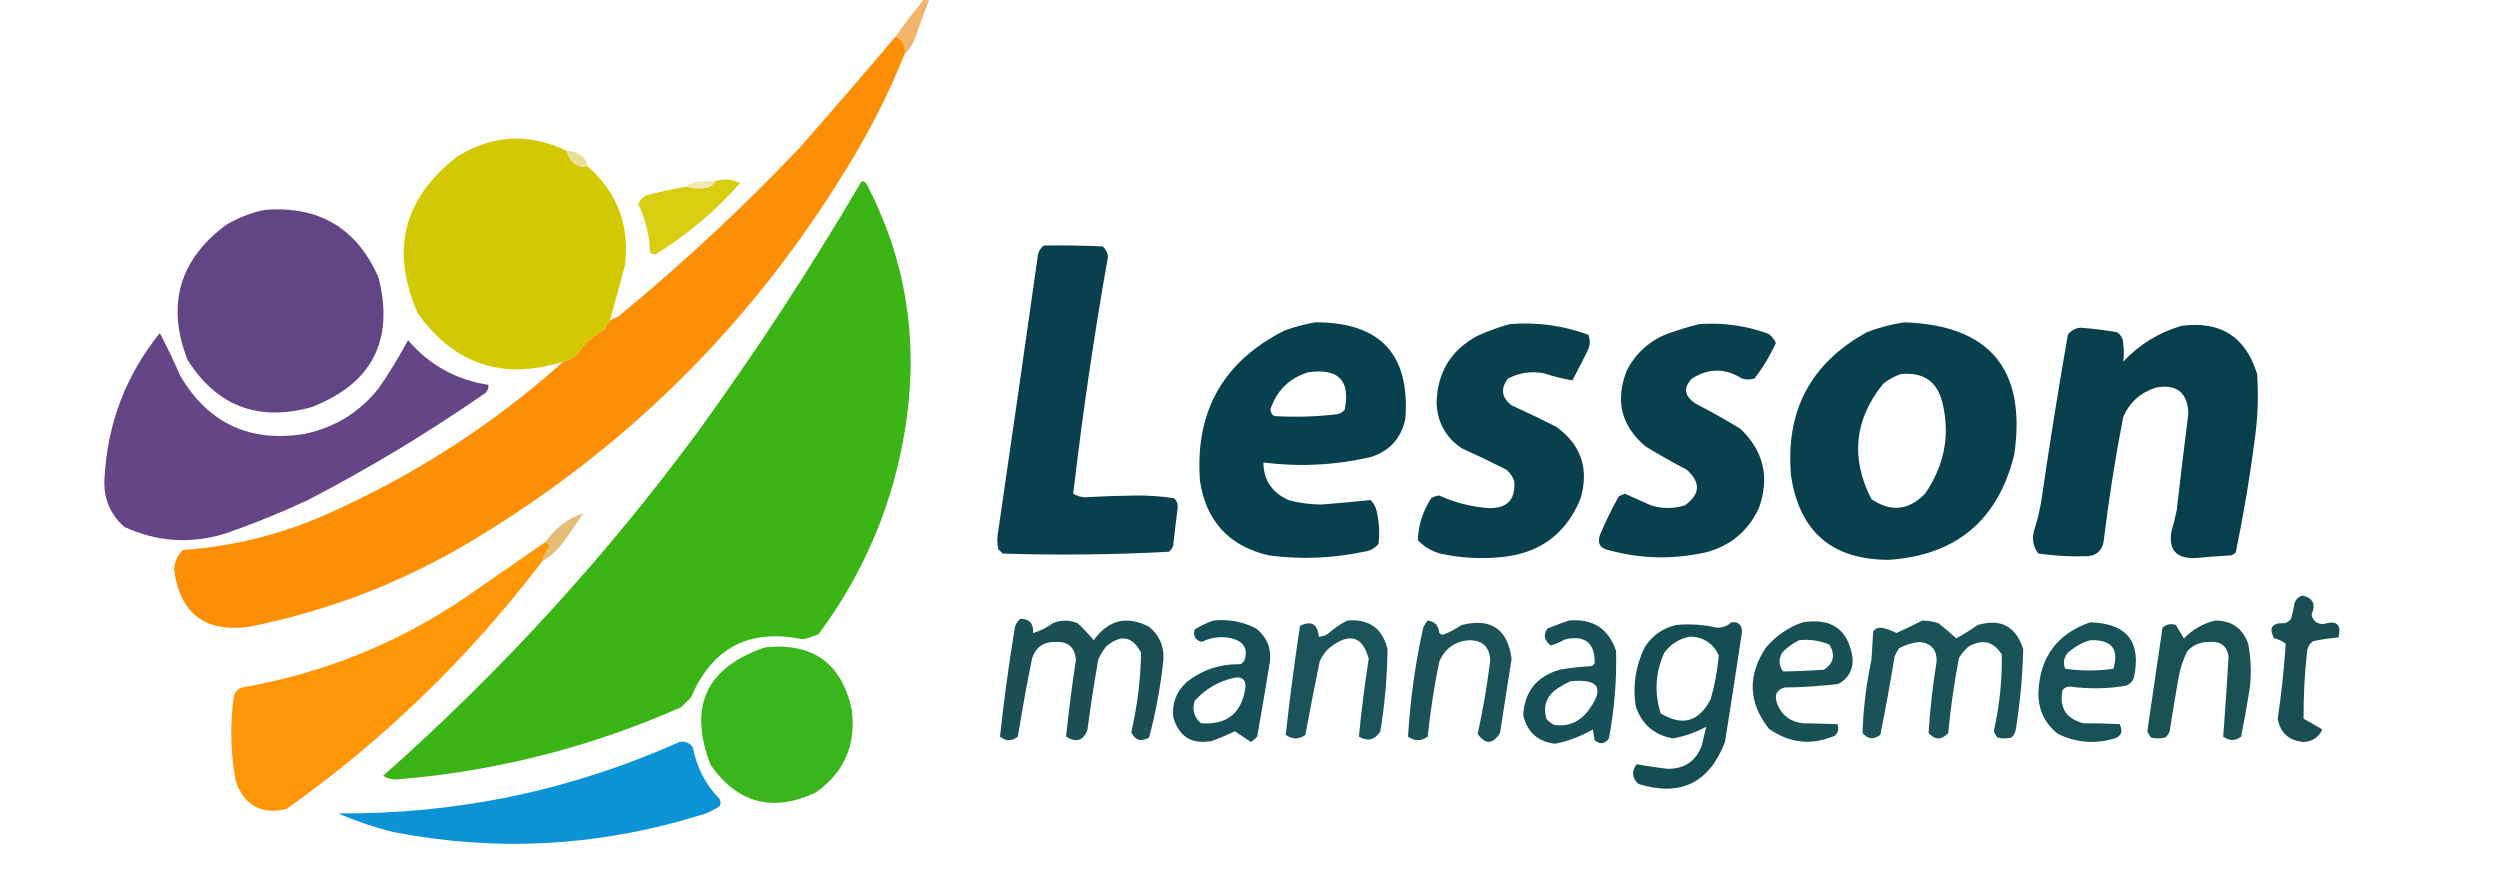 <?xml version="1.0" encoding="UTF-8"?>
<!DOCTYPE svg PUBLIC "-//W3C//DTD SVG 1.1//EN" "http://www.w3.org/Graphics/SVG/1.1/DTD/svg11.dtd">
<svg xmlns="http://www.w3.org/2000/svg" version="1.1" width="1400px" height="500px" style="shape-rendering:geometricPrecision; text-rendering:geometricPrecision; image-rendering:optimizeQuality; fill-rule:evenodd; clip-rule:evenodd" xmlns:xlink="http://www.w3.org/1999/xlink">
<g><path style="opacity:0.808" fill="#eda348" d="M 517.5,-0.5 C 518.5,-0.5 519.5,-0.5 520.5,-0.5C 517.585,7.071 514.752,14.738 512,22.5C 510.694,25.621 508.86,28.287 506.5,30.5C 507.42,25.781 505.753,22.448 501.5,20.5C 506.591,13.32 511.924,6.32 517.5,-0.5 Z"/></g>
<g><path style="opacity:0.975" fill="#fc8c00" d="M 501.5,20.5 C 505.753,22.448 507.42,25.781 506.5,30.5C 497.513,52.809 486.679,74.142 474,94.5C 419.259,184.242 346.425,255.409 255.5,308C 219.142,328.511 180.475,342.844 139.5,351C 114.848,354.338 100.848,343.672 97.5,319C 97.7,314.626 99.367,310.959 102.5,308C 132.945,305.805 161.945,298.139 189.5,285C 235.84,263.694 277.84,236.194 315.5,202.5C 318.516,201.657 321.183,200.157 323.5,198C 327.404,192.261 332.404,187.761 338.5,184.5C 339.275,182.604 340.275,180.937 341.5,179.5C 343.14,178.68 344.807,177.847 346.5,177C 382.225,147.687 416.059,116.187 448,82.5C 466.072,61.936 483.905,41.269 501.5,20.5 Z"/></g>
<g><path style="opacity:0.985" fill="#d3c900" d="M 317.5,84.5 C 318.821,90.847 322.821,93.847 329.5,93.5C 345.88,108.127 352.714,126.46 350,148.5C 347.263,158.876 344.429,169.209 341.5,179.5C 340.275,180.937 339.275,182.604 338.5,184.5C 332.404,187.761 327.404,192.261 323.5,198C 321.183,200.157 318.516,201.657 315.5,202.5C 281.655,213.163 254.489,204.163 234,175.5C 218.56,140.683 225.727,111.517 255.5,88C 275.502,75.409 296.168,74.243 317.5,84.5 Z"/></g>
<g><path style="opacity:0.802" fill="#e2d879" d="M 317.5,84.5 C 323.763,84.619 327.763,87.619 329.5,93.5C 322.821,93.847 318.821,90.847 317.5,84.5 Z"/></g>
<g><path style="opacity:0.93" fill="#d5cb01" d="M 384.5,104.5 C 388.311,105.645 392.311,105.812 396.5,105C 398.324,104.34 399.657,103.173 400.5,101.5C 405.299,99.865 409.966,100.198 414.5,102.5C 400.552,118.298 384.719,131.632 367,142.5C 365.893,142.415 364.893,142.081 364,141.5C 363.723,132.03 361.556,123.03 357.5,114.5C 358.427,111.53 360.427,109.697 363.5,109C 370.467,107.174 377.467,105.674 384.5,104.5 Z"/></g>
<g><path style="opacity:0.815" fill="#efe3a2" d="M 400.5,101.5 C 399.657,103.173 398.324,104.34 396.5,105C 392.311,105.812 388.311,105.645 384.5,104.5C 385.683,103.496 387.016,102.662 388.5,102C 392.486,101.501 396.486,101.334 400.5,101.5 Z"/></g>
<g><path style="opacity:0.985" fill="#39b314" d="M 482.5,101.5 C 483.496,101.414 484.329,101.748 485,102.5C 504.929,140.395 512.929,180.729 509,223.5C 504.25,272.135 487.417,315.968 458.5,355C 455.637,356.399 452.637,357.399 449.5,358C 419.651,351.839 398.817,362.672 387,390.5C 385.167,392.333 383.333,394.167 381.5,396C 330.655,418.503 277.488,432.003 222,436.5C 219.277,436.589 216.777,435.923 214.5,434.5C 280.298,376.217 339.131,311.884 391,241.5C 423.75,196.342 454.25,149.676 482.5,101.5 Z"/></g>
<g><path style="opacity:0.981" fill="#604283" d="M 148.5,117.5 C 178.808,115.226 199.975,127.892 212,155.5C 220.839,190.654 208.339,214.82 174.5,228C 144.582,236.272 121.415,227.439 105,201.5C 93.138,170.764 100.305,145.597 126.5,126C 133.461,121.852 140.795,119.019 148.5,117.5 Z"/></g>
<g><path style="opacity:0.961" fill="#003848" d="M 584.5,137.5 C 595.505,137.333 606.505,137.5 617.5,138C 619.152,139.47 620.152,141.303 620.5,143.5C 612.69,187.686 606.19,232.019 601,276.5C 602.994,277.664 605.161,278.331 607.5,278.5C 616.457,277.95 625.624,277.616 635,277.5C 642.6,277.366 650.1,277.866 657.5,279C 659.007,280.473 659.674,282.307 659.5,284.5C 658.585,291.49 657.751,298.49 657,305.5C 656.535,306.931 655.701,308.097 654.5,309C 623.561,310.644 592.561,310.977 561.5,310C 560.667,309.167 559.833,308.333 559,307.5C 558.333,304.167 558.333,300.833 559,297.5C 566.442,246.515 573.775,195.515 581,144.5C 581.133,141.596 582.3,139.262 584.5,137.5 Z"/></g>
<g><path style="opacity:0.969" fill="#003b49" d="M 736.5,180.5 C 772.902,180.397 789.735,198.397 787,234.5C 784.674,245.491 778.174,252.658 767.5,256C 747.654,260.543 727.654,261.543 707.5,259C 707.605,268.815 712.271,275.815 721.5,280C 727.706,281.72 734.039,282.553 740.5,282.5C 749.559,281.799 758.559,280.965 767.5,280C 769.317,281.8 770.484,283.966 771,286.5C 772.33,292.452 772.663,298.452 772,304.5C 769.806,307.181 766.973,308.681 763.5,309C 745.945,312.72 728.279,313.387 710.5,311C 688.36,305.858 675.526,292.024 672,269.5C 669.037,230.577 684.871,202.411 719.5,185C 725.175,183 730.842,181.5 736.5,180.5 Z M 732.5,208.5 C 749.535,206.031 756.369,213.031 753,229.5C 751.829,230.893 750.329,231.727 748.5,232C 736.86,233.36 725.193,233.693 713.5,233C 712.106,232.044 711.439,230.711 711.5,229C 715.07,218.596 722.07,211.763 732.5,208.5 Z"/></g>
<g><path style="opacity:0.967" fill="#003b48" d="M 1066.5,180.5 C 1114.35,182.194 1134.85,206.86 1128,254.5C 1118.98,291.188 1095.65,310.855 1058,313.5C 1026.09,313.585 1007.76,297.918 1003,266.5C 999.723,230.212 1013.89,203.378 1045.5,186C 1052.43,183.352 1059.43,181.518 1066.5,180.5 Z M 1064.5,209.5 C 1077.43,208.207 1085.26,213.874 1088,226.5C 1092.03,244.224 1088.7,260.891 1078,276.5C 1068.82,285.884 1058.82,286.884 1048,279.5C 1036.23,256.568 1038.39,235.068 1054.5,215C 1057.55,212.497 1060.88,210.664 1064.5,209.5 Z"/></g>
<g><path style="opacity:0.962" fill="#003948" d="M 845.5,181.5 C 860.643,180.247 875.309,182.247 889.5,187.5C 890.665,190.535 890.498,193.535 889,196.5C 886.294,202.078 883.461,207.578 880.5,213C 875.154,212.115 869.821,210.781 864.5,209C 857.457,207.719 850.79,208.719 844.5,212C 840.151,217.583 840.817,222.583 846.5,227C 854.919,230.807 863.253,234.807 871.5,239C 885.551,249.151 890.051,262.651 885,279.5C 876.827,299.194 861.993,310.027 840.5,312C 829.034,313.124 817.7,312.457 806.5,310C 801.62,308.645 797.453,306.145 794,302.5C 794.256,294.061 796.756,286.227 801.5,279C 802.873,278.125 804.373,277.625 806,277.5C 814.583,281.396 823.583,283.729 833,284.5C 843.816,285.018 848.816,280.018 848,269.5C 847.117,266.898 845.617,264.731 843.5,263C 835.288,258.814 826.954,254.814 818.5,251C 809.4,244.804 804.733,236.137 804.5,225C 805.086,208.143 812.752,195.81 827.5,188C 833.435,185.303 839.435,183.136 845.5,181.5 Z"/></g>
<g><path style="opacity:0.962" fill="#003948" d="M 951.5,181.5 C 964.922,180.515 977.922,182.349 990.5,187C 992.227,188.389 993.561,190.056 994.5,192C 991.261,199.148 987.261,205.814 982.5,212C 980.167,212.667 977.833,212.667 975.5,212C 966.183,206.071 956.85,206.071 947.5,212C 942.492,217.106 943.159,221.772 949.5,226C 957.995,230.413 966.328,235.08 974.5,240C 987.655,252.458 991.155,267.292 985,284.5C 979.216,296.948 969.716,305.115 956.5,309C 937.783,313.452 919.117,313.119 900.5,308C 895.885,306.876 894.385,304.043 896,299.5C 899.116,292.103 902.616,284.936 906.5,278C 907.609,277.362 908.775,276.862 910,276.5C 914.824,278.649 919.657,280.815 924.5,283C 930.848,284.947 937.181,284.947 943.5,283C 952.213,276.796 952.546,270.129 944.5,263C 936.671,258.92 929.004,254.587 921.5,250C 907.855,238.466 904.355,224.3 911,207.5C 915.95,197.885 923.45,191.051 933.5,187C 939.519,184.835 945.519,183.001 951.5,181.5 Z"/></g>
<g><path style="opacity:0.966" fill="#003948" d="M 1221.5,182.5 C 1243.45,179.546 1257.62,188.546 1264,209.5C 1264.76,220.865 1264.43,232.199 1263,243.5C 1260.19,265.675 1256.53,287.675 1252,309.5C 1251.25,310.126 1250.42,310.626 1249.5,311C 1242.82,311.389 1236.16,311.889 1229.5,312.5C 1218.76,312.934 1214.26,307.934 1216,297.5C 1217.21,293.55 1218.21,289.55 1219,285.5C 1221.03,267.482 1223.19,249.482 1225.5,231.5C 1224.99,219.826 1218.99,214.993 1207.5,217C 1198.8,219.705 1192.63,225.205 1189,233.5C 1184.5,256.687 1180.83,280.021 1178,303.5C 1176.98,308.606 1173.82,311.273 1168.5,311.5C 1159.44,311.769 1150.44,311.269 1141.5,310C 1138.64,306.319 1137.81,302.152 1139,297.5C 1140.65,292.246 1141.98,286.913 1143,281.5C 1147.54,250.077 1152.54,218.744 1158,187.5C 1159.74,185.129 1162.08,183.795 1165,183.5C 1171.89,184.025 1178.72,184.858 1185.5,186C 1187.77,187.558 1188.93,189.724 1189,192.5C 1189.48,195.907 1189.48,199.24 1189,202.5C 1198.12,192.867 1208.95,186.2 1221.5,182.5 Z"/></g>
<g><path style="opacity:0.971" fill="#604183" d="M 89.5,186.5 C 93.506,194.187 97.34,202.187 101,210.5C 116.674,237.07 139.841,247.903 170.5,243C 187.432,239.455 201.266,230.955 212,217.5C 218.029,208.765 223.529,199.765 228.5,190.5C 240.393,204.386 255.393,212.72 273.5,215.5C 273.677,217.981 272.677,219.814 270.5,221C 239.096,242.705 206.429,262.371 172.5,280C 157.173,287.163 141.506,293.497 125.5,299C 106.272,304.726 87.605,303.393 69.5,295C 61.554,287.846 57.887,278.846 58.5,268C 60.097,237.34 70.43,210.173 89.5,186.5 Z"/></g>
<g><path style="opacity:0.801" fill="#dfac58" d="M 303.5,314.5 C 304.363,311.626 305.697,308.959 307.5,306.5C 307.547,304.962 306.88,303.962 305.5,303.5C 310.981,295.624 317.981,290.291 326.5,287.5C 322.58,293.674 318.413,299.674 314,305.5C 310.922,309.085 307.422,312.085 303.5,314.5 Z"/></g>
<g><path style="opacity:0.969" fill="#fe9300" d="M 305.5,303.5 C 306.88,303.962 307.547,304.962 307.5,306.5C 305.697,308.959 304.363,311.626 303.5,314.5C 262.842,367.992 215.176,414.159 160.5,453C 146.465,456.397 136.965,451.23 132,437.5C 129.069,421.588 128.736,405.588 131,389.5C 131.833,387.333 133.333,385.833 135.5,385C 180.043,377.27 221.043,360.936 258.5,336C 274.196,325.157 289.862,314.323 305.5,303.5 Z"/></g>
<g><path style="opacity:0.899" fill="#003c40" d="M 1289.5,333.5 C 1295.32,334.913 1296.98,338.413 1294.5,344C 1295.14,347.579 1297.31,349.412 1301,349.5C 1308.56,347.158 1311.39,349.658 1309.5,357C 1304.86,357.365 1300.19,358.032 1295.5,359C 1293.51,360.319 1292.35,362.152 1292,364.5C 1290.59,377.144 1289.93,389.811 1290,402.5C 1293.6,404.427 1297.1,406.427 1300.5,408.5C 1298.46,412.942 1294.96,415.276 1290,415.5C 1281.83,414.826 1277,410.493 1275.5,402.5C 1277.6,388.544 1279.1,374.544 1280,360.5C 1278.12,358.98 1275.95,357.98 1273.5,357.5C 1270.32,351.478 1272.32,348.644 1279.5,349C 1280.93,348.535 1282.1,347.701 1283,346.5C 1283.79,343.529 1284.46,340.529 1285,337.5C 1285.91,335.391 1287.41,334.058 1289.5,333.5 Z"/></g>
<g><path style="opacity:0.895" fill="#003c40" d="M 571.5,346.5 C 576.568,346.601 578.901,349.267 578.5,354.5C 582.474,353.379 586.14,351.546 589.5,349C 594.194,347.068 598.861,347.068 603.5,349C 606.711,352.042 609.711,355.209 612.5,358.5C 620.696,347.064 631.029,344.564 643.5,351C 649.304,355.778 651.971,361.945 651.5,369.5C 649.956,384.269 647.29,398.769 643.5,413C 638.949,415.631 635.615,414.631 633.5,410C 636.918,395.331 638.752,380.497 639,365.5C 634.133,356.215 627.633,355.048 619.5,362C 617.623,364.251 616.123,366.751 615,369.5C 612.721,382.451 610.721,395.451 609,408.5C 606.8,414.769 602.8,416.102 597,412.5C 598.499,398.167 600.333,383.834 602.5,369.5C 601.924,362.424 598.09,359.09 591,359.5C 584.517,359.306 580.183,362.306 578,368.5C 575.043,383.114 572.376,397.78 570,412.5C 566.667,415.167 563.333,415.167 560,412.5C 562.114,392.806 564.781,373.14 568,353.5C 568.133,350.596 569.3,348.262 571.5,346.5 Z"/></g>
<g><path style="opacity:0.913" fill="#003f48" d="M 679.5,347.5 C 687.961,346.598 695.961,348.098 703.5,352C 709.745,357.071 712.245,363.571 711,371.5C 708.774,385.19 706.441,398.857 704,412.5C 702.981,413.687 701.814,414.687 700.5,415.5C 697.476,413.465 694.476,411.465 691.5,409.5C 687.266,411.568 682.932,413.401 678.5,415C 667.271,416.969 660.105,412.469 657,401.5C 656.268,393.791 658.768,387.291 664.5,382C 673.259,375.08 683.259,371.747 694.5,372C 695.667,371.5 696.5,370.667 697,369.5C 698.758,363.85 696.924,360.017 691.5,358C 685.169,355.995 679.002,356.495 673,359.5C 669.332,358.496 667.998,356.163 669,352.5C 672.404,350.379 675.904,348.712 679.5,347.5 Z M 691.5,379.5 C 695.495,378.884 697.495,380.55 697.5,384.5C 695.541,399.305 687.207,406.138 672.5,405C 668.673,401.692 667.506,397.526 669,392.5C 675.151,385.679 682.651,381.346 691.5,379.5 Z"/></g>
<g><path style="opacity:0.894" fill="#003f47" d="M 754.5,347.5 C 766.617,346.463 774.117,351.796 777,363.5C 776.844,378.908 775.511,394.242 773,409.5C 769.975,414.397 765.975,415.397 761,412.5C 762.366,397.939 764.199,383.439 766.5,369C 763.145,356.499 756.145,354.166 745.5,362C 742.567,364.264 740.4,367.098 739,370.5C 736.223,384.167 733.556,397.833 731,411.5C 727.333,414.167 723.667,414.167 720,411.5C 722.251,391.165 724.917,370.831 728,350.5C 734.387,347.356 737.887,349.356 738.5,356.5C 740.308,356.509 741.975,356.009 743.5,355C 746.92,351.971 750.587,349.471 754.5,347.5 Z"/></g>
<g><path style="opacity:0.895" fill="#003f46" d="M 799.5,347.5 C 803.523,348.025 805.69,350.359 806,354.5C 806.561,355.022 807.228,355.355 808,355.5C 811.721,354.057 815.221,352.223 818.5,350C 834.963,345.895 844.296,352.228 846.5,369C 844.334,382.825 842.168,396.658 840,410.5C 835.997,416.884 831.831,417.051 827.5,411C 830.475,397.484 832.808,383.818 834.5,370C 834.333,362.5 830.5,358.667 823,358.5C 814.879,359.058 809.213,363.058 806,370.5C 803.141,384.408 800.974,398.408 799.5,412.5C 795.833,415.167 792.167,415.167 788.5,412.5C 789.682,392.053 792.516,371.72 797,351.5C 797.662,350.016 798.496,348.683 799.5,347.5 Z"/></g>
<g><path style="opacity:0.909" fill="#003f46" d="M 878.5,347.5 C 891.898,346.271 900.731,351.938 905,364.5C 905.402,380.955 904.069,397.289 901,413.5C 898.581,416.737 895.915,417.07 893,414.5C 892.667,412.5 892.333,410.5 892,408.5C 885.432,412.283 878.432,414.95 871,416.5C 861.254,415.423 855.254,410.089 853,400.5C 853.727,387.264 860.56,378.764 873.5,375C 879.461,374.003 885.461,373.337 891.5,373C 892,372.5 892.5,372 893,371.5C 893.271,360.113 887.771,355.613 876.5,358C 873.95,359.442 871.284,360.608 868.5,361.5C 864.758,358.816 864.091,355.649 866.5,352C 870.571,350.37 874.571,348.87 878.5,347.5 Z M 879.5,381.5 C 895.685,379.942 898.851,385.608 889,398.5C 884.194,404.49 878.027,406.99 870.5,406C 868.714,405.215 867.214,404.049 866,402.5C 864.055,395.676 865.888,390.176 871.5,386C 874.099,384.205 876.766,382.705 879.5,381.5 Z"/></g>
<g><path style="opacity:0.899" fill="#004145" d="M 1076.5,347.5 C 1079.57,347.547 1082.57,348.047 1085.5,349C 1089.06,351.736 1092.39,354.569 1095.5,357.5C 1099.61,355.234 1103.61,352.734 1107.5,350C 1120.41,346.203 1128.91,350.703 1133,363.5C 1132.66,378.227 1131.33,392.894 1129,407.5C 1128.84,409.676 1128,411.509 1126.5,413C 1123.83,413.667 1121.17,413.667 1118.5,413C 1117.71,411.915 1117.04,410.748 1116.5,409.5C 1119.73,395.341 1121.23,381.007 1121,366.5C 1116.37,359.211 1110.2,357.711 1102.5,362C 1100.29,363.873 1098.46,366.04 1097,368.5C 1094.35,382.401 1092.35,396.401 1091,410.5C 1087.33,414.5 1083.67,414.5 1080,410.5C 1080.84,397.131 1082.34,383.797 1084.5,370.5C 1084.71,363.88 1081.54,360.213 1075,359.5C 1070.92,359.914 1067.09,361.081 1063.5,363C 1062.54,364.419 1061.71,365.919 1061,367.5C 1058.59,382.224 1055.92,396.89 1053,411.5C 1049.38,414.343 1046.05,414.01 1043,410.5C 1043.46,396.721 1045.13,383.055 1048,369.5C 1048.33,364.167 1048.67,358.833 1049,353.5C 1050.13,352.056 1051.63,351.39 1053.5,351.5C 1056.47,352.068 1059.31,353.068 1062,354.5C 1066.99,352.256 1071.82,349.922 1076.5,347.5 Z"/></g>
<g><path style="opacity:0.898" fill="#003f41" d="M 1240.5,347.5 C 1249.76,347.538 1255.93,351.872 1259,360.5C 1260.49,368.445 1260.82,376.445 1260,384.5C 1258.55,393.871 1256.88,403.204 1255,412.5C 1251.7,415.017 1248.37,415.017 1245,412.5C 1246.15,397.513 1247.15,382.513 1248,367.5C 1246.99,361.663 1243.49,358.996 1237.5,359.5C 1232.56,359.313 1228.39,360.979 1225,364.5C 1222.57,369.236 1220.9,374.236 1220,379.5C 1218.24,389.484 1216.57,399.484 1215,409.5C 1214.53,410.931 1213.7,412.097 1212.5,413C 1209.83,413.667 1207.17,413.667 1204.5,413C 1203.71,411.915 1203.04,410.748 1202.5,409.5C 1205.33,390.168 1208.17,370.835 1211,351.5C 1213.15,349.556 1215.65,349.056 1218.5,350C 1220,352.482 1221.5,354.982 1223,357.5C 1227.96,352.442 1233.79,349.108 1240.5,347.5 Z"/></g>
<g><path style="opacity:0.915" fill="#003e45" d="M 969.5,348.5 C 973.531,348.034 975.531,349.867 975.5,354C 972.427,374.514 969.26,395.014 966,415.5C 957.169,438.499 941.002,446.332 917.5,439C 913.895,435.685 913.561,432.018 916.5,428C 922.08,428.972 927.747,429.805 933.5,430.5C 943.118,430.778 949.618,426.445 953,417.5C 953.784,413.95 954.617,410.45 955.5,407C 949.825,410.065 943.658,412.232 937,413.5C 926.404,411.701 919.404,405.701 916,395.5C 914.25,383.95 915.917,372.95 921,362.5C 925.153,356.004 930.987,351.838 938.5,350C 946.242,349.267 953.909,349.767 961.5,351.5C 964.658,351.579 967.325,350.579 969.5,348.5 Z M 946.5,356.5 C 954.034,356.76 959.368,360.26 962.5,367C 961.815,375.272 960.315,383.439 958,391.5C 951.445,404.207 942.111,406.874 930,399.5C 926.327,387.926 926.994,376.592 932,365.5C 935.768,360.545 940.601,357.545 946.5,356.5 Z"/></g>
<g><path style="opacity:0.907" fill="#014044" d="M 1009.5,348.5 C 1025.96,345.878 1035.3,352.711 1037.5,369C 1037.68,375.312 1035.01,379.979 1029.5,383C 1019.56,384.229 1009.56,384.896 999.5,385C 995.088,386.112 993.588,388.946 995,393.5C 997.44,400.308 1002.27,404.142 1009.5,405C 1016.09,405.151 1022.59,405.317 1029,405.5C 1029.9,408.025 1029.4,410.192 1027.5,412C 1014.35,417.586 1002.02,416.252 990.5,408C 979.033,393.328 978.533,378.161 989,362.5C 994.667,355.932 1001.5,351.265 1009.5,348.5 Z M 1007.5,358.5 C 1013.43,357.889 1019.1,358.722 1024.5,361C 1027.88,366.718 1026.88,371.384 1021.5,375C 1013.81,375.57 1006.15,375.904 998.5,376C 996.077,372.621 995.91,369.121 998,365.5C 1000.79,362.535 1003.96,360.202 1007.5,358.5 Z"/></g>
<g><path style="opacity:0.912" fill="#014247" d="M 1170.5,348.5 C 1191.11,349.07 1199.28,359.404 1195,379.5C 1194.17,381.667 1192.67,383.167 1190.5,384C 1180.19,385.741 1169.86,385.908 1159.5,384.5C 1157.63,384.39 1156.13,385.056 1155,386.5C 1153.12,396.246 1156.95,402.413 1166.5,405C 1173.41,405.013 1180.25,405.179 1187,405.5C 1189.21,410.018 1187.71,412.851 1182.5,414C 1172.1,416.687 1162.1,415.687 1152.5,411C 1145.08,405.163 1141.42,397.496 1141.5,388C 1142.23,368.127 1151.89,354.96 1170.5,348.5 Z M 1170.5,358.5 C 1182.5,358.129 1186.83,363.463 1183.5,374.5C 1174.53,375.805 1165.53,375.805 1156.5,374.5C 1155.22,371.273 1155.72,368.273 1158,365.5C 1161.74,362.219 1165.91,359.885 1170.5,358.5 Z"/></g>
<g><path style="opacity:0.975" fill="#36b316" d="M 428.5,362.5 C 455.256,359.783 471.422,371.449 477,397.5C 479.52,417.281 472.687,432.781 456.5,444C 432.587,454.982 413.087,449.815 398,428.5C 385.235,395.704 395.402,373.704 428.5,362.5 Z"/></g>
<g><path style="opacity:0.95" fill="#008ed3" d="M 380.5,415.5 C 383.652,414.959 386.152,415.959 388,418.5C 390.113,429.727 395.113,439.394 403,447.5C 403.667,448.833 403.667,450.167 403,451.5C 399.217,454.098 395.05,455.932 390.5,457C 334.569,474.093 277.902,477.093 220.5,466C 209.845,463.393 199.512,459.893 189.5,455.5C 256.131,455.974 319.798,442.641 380.5,415.5 Z"/></g>
</svg>
